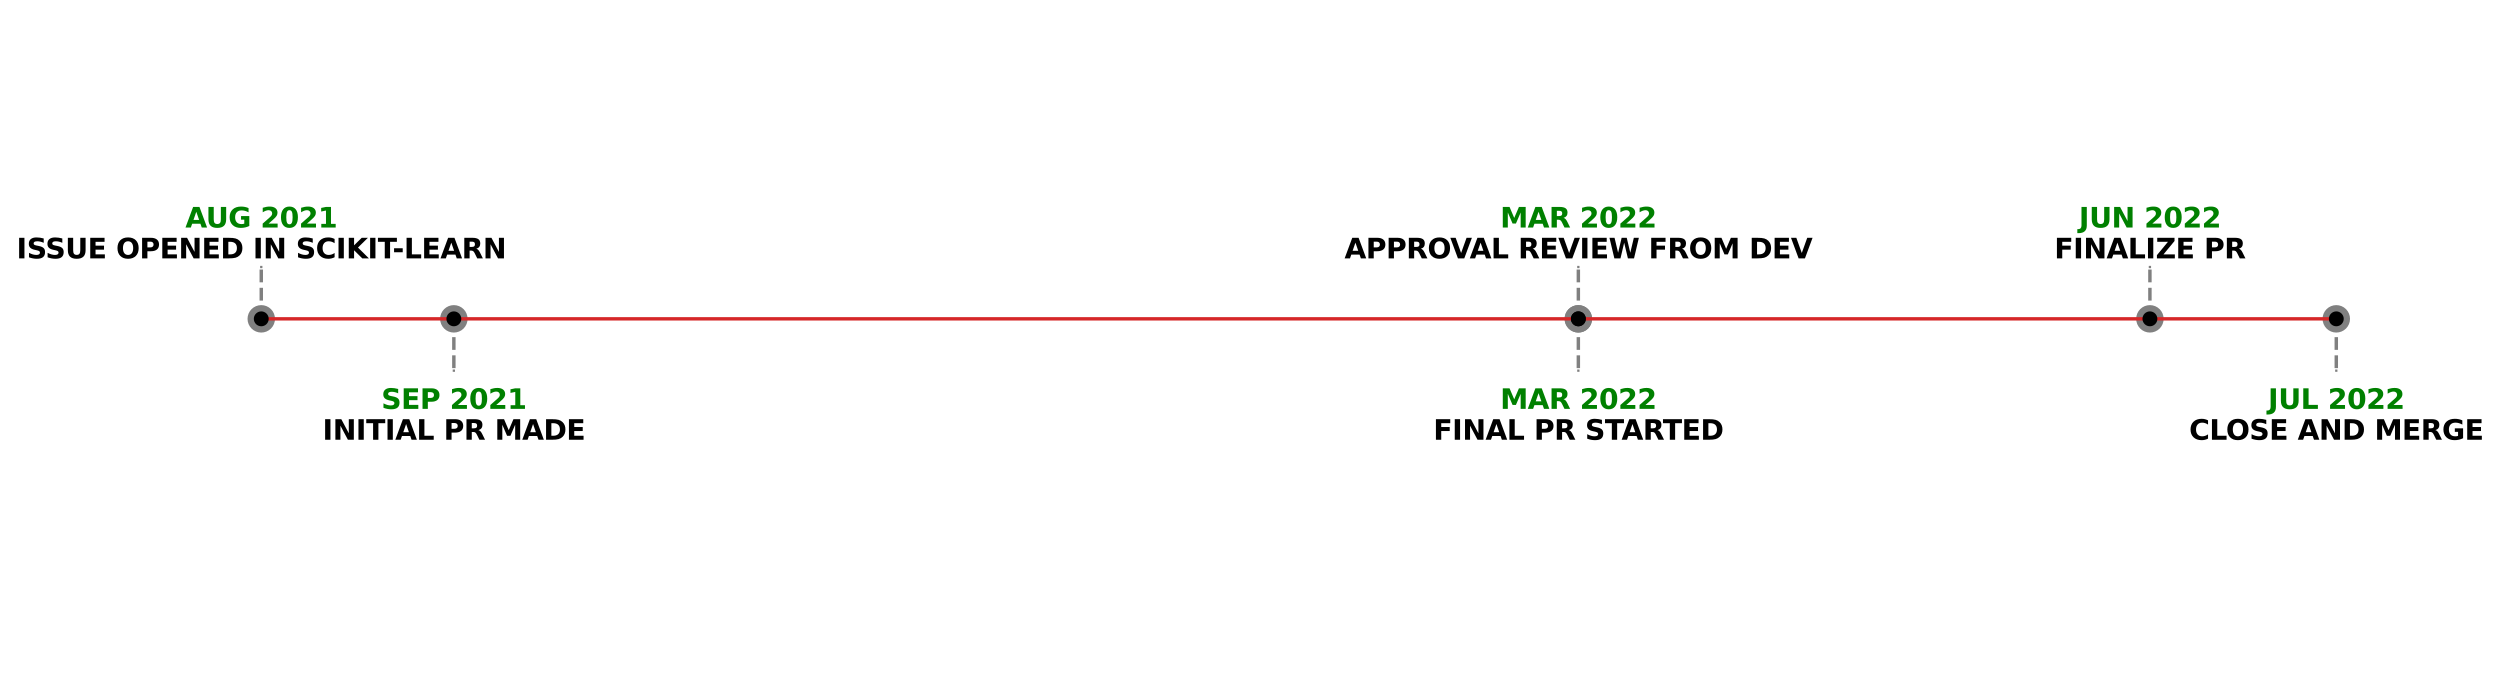 <?xml version="1.0" encoding="utf-8" standalone="no"?>
<!DOCTYPE svg PUBLIC "-//W3C//DTD SVG 1.1//EN"
  "http://www.w3.org/Graphics/SVG/1.1/DTD/svg11.dtd">
<svg height="296.4pt" version="1.1" viewBox="0 0 1088.323 296.4" width="1088.323pt" xmlns="http://www.w3.org/2000/svg" xmlns:xlink="http://www.w3.org/1999/xlink">
 <defs>
  <style type="text/css">*{stroke-linecap:butt;stroke-linejoin:round;}</style>
 </defs>
 <g id="figure_1">
  <g id="patch_1">
   <path d="M 0 296.4 
L 1088.323 296.4 
L 1088.323 0 
L 0 0 
z
" style="fill:#ffffff;"/>
  </g>
  <g id="axes_1">
   <g id="patch_2">
    <path d="M 100.213 289.2 
L 1030.58 289.2 
L 1030.58 7.2 
L 100.213 7.2 
z
" style="fill:#ffffff;"/>
   </g>
   <g id="matplotlib.axis_1"/>
   <g id="matplotlib.axis_2"/>
   <g id="PathCollection_1">
    <defs>
     <path d="M 0 5.477 
C 1.453 5.477 2.846 4.9 3.873 3.873 
C 4.9 2.846 5.477 1.453 5.477 0 
C 5.477 -1.453 4.9 -2.846 3.873 -3.873 
C 2.846 -4.9 1.453 -5.477 0 -5.477 
C -1.453 -5.477 -2.846 -4.9 -3.873 -3.873 
C -4.9 -2.846 -5.477 -1.453 -5.477 0 
C -5.477 1.453 -4.9 2.846 -3.873 3.873 
C -2.846 4.9 -1.453 5.477 0 5.477 
z
" id="m4cc5bb4ae2" style="stroke:#808080;"/>
    </defs>
    <g clip-path="url(#pea95bb0246)">
     <use style="fill:#808080;stroke:#808080;" x="113.736" xlink:href="#m4cc5bb4ae2" y="138.8"/>
     <use style="fill:#808080;stroke:#808080;" x="197.577" xlink:href="#m4cc5bb4ae2" y="138.8"/>
     <use style="fill:#808080;stroke:#808080;" x="687.101" xlink:href="#m4cc5bb4ae2" y="138.8"/>
     <use style="fill:#808080;stroke:#808080;" x="687.101" xlink:href="#m4cc5bb4ae2" y="138.8"/>
     <use style="fill:#808080;stroke:#808080;" x="935.92" xlink:href="#m4cc5bb4ae2" y="138.8"/>
     <use style="fill:#808080;stroke:#808080;" x="1017.057" xlink:href="#m4cc5bb4ae2" y="138.8"/>
    </g>
   </g>
   <g id="LineCollection_1">
    <path clip-path="url(#pea95bb0246)" d="M 113.736 138.8 
L 113.736 116.24 
" style="fill:none;stroke:#808080;stroke-dasharray:5.55,2.4;stroke-dashoffset:0;stroke-width:1.5;"/>
    <path clip-path="url(#pea95bb0246)" d="M 197.577 138.8 
L 197.577 161.36 
" style="fill:none;stroke:#808080;stroke-dasharray:5.55,2.4;stroke-dashoffset:0;stroke-width:1.5;"/>
    <path clip-path="url(#pea95bb0246)" d="M 687.101 138.8 
L 687.101 116.24 
" style="fill:none;stroke:#808080;stroke-dasharray:5.55,2.4;stroke-dashoffset:0;stroke-width:1.5;"/>
    <path clip-path="url(#pea95bb0246)" d="M 687.101 138.8 
L 687.101 161.36 
" style="fill:none;stroke:#808080;stroke-dasharray:5.55,2.4;stroke-dashoffset:0;stroke-width:1.5;"/>
    <path clip-path="url(#pea95bb0246)" d="M 935.92 138.8 
L 935.92 116.24 
" style="fill:none;stroke:#808080;stroke-dasharray:5.55,2.4;stroke-dashoffset:0;stroke-width:1.5;"/>
    <path clip-path="url(#pea95bb0246)" d="M 1017.057 138.8 
L 1017.057 161.36 
" style="fill:none;stroke:#808080;stroke-dasharray:5.55,2.4;stroke-dashoffset:0;stroke-width:1.5;"/>
   </g>
   <g id="line2d_1">
    <defs>
     <path d="M -0.5 0.5 
L 0.5 0.5 
L 0.5 -0.5 
L -0.5 -0.5 
z
" id="m36e05fafdc"/>
    </defs>
    <g clip-path="url(#pea95bb0246)">
     <use style="fill:#808080;" x="113.736" xlink:href="#m36e05fafdc" y="116.24"/>
     <use style="fill:#808080;" x="197.577" xlink:href="#m36e05fafdc" y="161.36"/>
     <use style="fill:#808080;" x="687.101" xlink:href="#m36e05fafdc" y="116.24"/>
     <use style="fill:#808080;" x="687.101" xlink:href="#m36e05fafdc" y="161.36"/>
     <use style="fill:#808080;" x="935.92" xlink:href="#m36e05fafdc" y="116.24"/>
     <use style="fill:#808080;" x="1017.057" xlink:href="#m36e05fafdc" y="161.36"/>
    </g>
   </g>
   <g id="line2d_2">
    <path clip-path="url(#pea95bb0246)" d="M 113.736 138.8 
L 1017.057 138.8 
" style="fill:none;stroke:#d62728;stroke-linecap:square;stroke-width:1.5;"/>
   </g>
   <g id="patch_3">
    <path d="M 100.213 138.8 
" style="fill:none;stroke:#000000;stroke-linecap:square;stroke-linejoin:miter;stroke-width:0.8;"/>
   </g>
   <g id="patch_4">
    <path d="M 1030.58 138.8 
" style="fill:none;stroke:#000000;stroke-linecap:square;stroke-linejoin:miter;stroke-width:0.8;"/>
   </g>
   <g id="patch_5">
    <path style="fill:none;stroke:#000000;stroke-linecap:square;stroke-linejoin:miter;stroke-width:0.8;"/>
   </g>
   <g id="patch_6">
    <path style="fill:none;stroke:#000000;stroke-linecap:square;stroke-linejoin:miter;stroke-width:0.8;"/>
   </g>
   <g id="PathCollection_2">
    <defs>
     <path d="M 0 2.739 
C 0.726 2.739 1.423 2.45 1.936 1.936 
C 2.45 1.423 2.739 0.726 2.739 0 
C 2.739 -0.726 2.45 -1.423 1.936 -1.936 
C 1.423 -2.45 0.726 -2.739 0 -2.739 
C -0.726 -2.739 -1.423 -2.45 -1.936 -1.936 
C -2.45 -1.423 -2.739 -0.726 -2.739 0 
C -2.739 0.726 -2.45 1.423 -1.936 1.936 
C -1.423 2.45 -0.726 2.739 0 2.739 
z
" id="m93f73beea1" style="stroke:#000000;"/>
    </defs>
    <g clip-path="url(#pea95bb0246)">
     <use style="stroke:#000000;" x="113.736" xlink:href="#m93f73beea1" y="138.8"/>
     <use style="stroke:#000000;" x="197.577" xlink:href="#m93f73beea1" y="138.8"/>
     <use style="stroke:#000000;" x="687.101" xlink:href="#m93f73beea1" y="138.8"/>
     <use style="stroke:#000000;" x="687.101" xlink:href="#m93f73beea1" y="138.8"/>
     <use style="stroke:#000000;" x="935.92" xlink:href="#m93f73beea1" y="138.8"/>
     <use style="stroke:#000000;" x="1017.057" xlink:href="#m93f73beea1" y="138.8"/>
    </g>
   </g>
   <g id="text_1">
    <!-- AUG 2021 -->
    <g style="fill:#008000;" transform="translate(80.695 99.042)scale(0.12 -0.12)">
     <defs>
      <path d="M 3419 850 
L 1538 850 
L 1241 0 
L 31 0 
L 1759 4666 
L 3194 4666 
L 4922 0 
L 3713 0 
L 3419 850 
z
M 1838 1716 
L 3116 1716 
L 2478 3572 
L 1838 1716 
z
" id="DejaVuSans-Bold-41" transform="scale(0.016)"/>
      <path d="M 588 4666 
L 1791 4666 
L 1791 1869 
Q 1791 1291 1980 1042 
Q 2169 794 2597 794 
Q 3028 794 3217 1042 
Q 3406 1291 3406 1869 
L 3406 4666 
L 4609 4666 
L 4609 1869 
Q 4609 878 4112 393 
Q 3616 -91 2597 -91 
Q 1581 -91 1084 393 
Q 588 878 588 1869 
L 588 4666 
z
" id="DejaVuSans-Bold-55" transform="scale(0.016)"/>
      <path d="M 4781 347 
Q 4331 128 3847 18 
Q 3363 -91 2847 -91 
Q 1681 -91 1000 561 
Q 319 1213 319 2328 
Q 319 3456 1012 4103 
Q 1706 4750 2913 4750 
Q 3378 4750 3804 4662 
Q 4231 4575 4609 4403 
L 4609 3438 
Q 4219 3659 3833 3768 
Q 3447 3878 3059 3878 
Q 2341 3878 1952 3476 
Q 1563 3075 1563 2328 
Q 1563 1588 1938 1184 
Q 2313 781 3003 781 
Q 3191 781 3352 804 
Q 3513 828 3641 878 
L 3641 1784 
L 2906 1784 
L 2906 2591 
L 4781 2591 
L 4781 347 
z
" id="DejaVuSans-Bold-47" transform="scale(0.016)"/>
      <path id="DejaVuSans-Bold-20" transform="scale(0.016)"/>
      <path d="M 1844 884 
L 3897 884 
L 3897 0 
L 506 0 
L 506 884 
L 2209 2388 
Q 2438 2594 2547 2791 
Q 2656 2988 2656 3200 
Q 2656 3528 2436 3728 
Q 2216 3928 1850 3928 
Q 1569 3928 1234 3808 
Q 900 3688 519 3450 
L 519 4475 
Q 925 4609 1322 4679 
Q 1719 4750 2100 4750 
Q 2938 4750 3402 4381 
Q 3866 4013 3866 3353 
Q 3866 2972 3669 2642 
Q 3472 2313 2841 1759 
L 1844 884 
z
" id="DejaVuSans-Bold-32" transform="scale(0.016)"/>
      <path d="M 2944 2338 
Q 2944 3213 2780 3570 
Q 2616 3928 2228 3928 
Q 1841 3928 1675 3570 
Q 1509 3213 1509 2338 
Q 1509 1453 1675 1090 
Q 1841 728 2228 728 
Q 2613 728 2778 1090 
Q 2944 1453 2944 2338 
z
M 4147 2328 
Q 4147 1169 3647 539 
Q 3147 -91 2228 -91 
Q 1306 -91 806 539 
Q 306 1169 306 2328 
Q 306 3491 806 4120 
Q 1306 4750 2228 4750 
Q 3147 4750 3647 4120 
Q 4147 3491 4147 2328 
z
" id="DejaVuSans-Bold-30" transform="scale(0.016)"/>
      <path d="M 750 831 
L 1813 831 
L 1813 3847 
L 722 3622 
L 722 4441 
L 1806 4666 
L 2950 4666 
L 2950 831 
L 4013 831 
L 4013 0 
L 750 0 
L 750 831 
z
" id="DejaVuSans-Bold-31" transform="scale(0.016)"/>
     </defs>
     <use xlink:href="#DejaVuSans-Bold-41"/>
     <use x="74.268" xlink:href="#DejaVuSans-Bold-55"/>
     <use x="155.469" xlink:href="#DejaVuSans-Bold-47"/>
     <use x="237.549" xlink:href="#DejaVuSans-Bold-20"/>
     <use x="272.363" xlink:href="#DejaVuSans-Bold-32"/>
     <use x="341.943" xlink:href="#DejaVuSans-Bold-30"/>
     <use x="411.523" xlink:href="#DejaVuSans-Bold-32"/>
     <use x="481.104" xlink:href="#DejaVuSans-Bold-31"/>
    </g>
    <!--  -->
    <g style="fill:#008000;" transform="translate(113.736 112.48)scale(0.12 -0.12)"/>
   </g>
   <g id="text_2">
    <!-- ISSUE OPENED IN SCIKIT-LEARN -->
    <g transform="translate(7.2 112.48)scale(0.12 -0.12)">
     <defs>
      <path d="M 588 4666 
L 1791 4666 
L 1791 0 
L 588 0 
L 588 4666 
z
" id="DejaVuSans-Bold-49" transform="scale(0.016)"/>
      <path d="M 3834 4519 
L 3834 3531 
Q 3450 3703 3084 3790 
Q 2719 3878 2394 3878 
Q 1963 3878 1756 3759 
Q 1550 3641 1550 3391 
Q 1550 3203 1689 3098 
Q 1828 2994 2194 2919 
L 2706 2816 
Q 3484 2659 3812 2340 
Q 4141 2022 4141 1434 
Q 4141 663 3683 286 
Q 3225 -91 2284 -91 
Q 1841 -91 1394 -6 
Q 947 78 500 244 
L 500 1259 
Q 947 1022 1364 901 
Q 1781 781 2169 781 
Q 2563 781 2772 912 
Q 2981 1044 2981 1288 
Q 2981 1506 2839 1625 
Q 2697 1744 2272 1838 
L 1806 1941 
Q 1106 2091 782 2419 
Q 459 2747 459 3303 
Q 459 4000 909 4375 
Q 1359 4750 2203 4750 
Q 2588 4750 2994 4692 
Q 3400 4634 3834 4519 
z
" id="DejaVuSans-Bold-53" transform="scale(0.016)"/>
      <path d="M 588 4666 
L 3834 4666 
L 3834 3756 
L 1791 3756 
L 1791 2888 
L 3713 2888 
L 3713 1978 
L 1791 1978 
L 1791 909 
L 3903 909 
L 3903 0 
L 588 0 
L 588 4666 
z
" id="DejaVuSans-Bold-45" transform="scale(0.016)"/>
      <path d="M 2719 3878 
Q 2169 3878 1866 3472 
Q 1563 3066 1563 2328 
Q 1563 1594 1866 1187 
Q 2169 781 2719 781 
Q 3272 781 3575 1187 
Q 3878 1594 3878 2328 
Q 3878 3066 3575 3472 
Q 3272 3878 2719 3878 
z
M 2719 4750 
Q 3844 4750 4481 4106 
Q 5119 3463 5119 2328 
Q 5119 1197 4481 553 
Q 3844 -91 2719 -91 
Q 1597 -91 958 553 
Q 319 1197 319 2328 
Q 319 3463 958 4106 
Q 1597 4750 2719 4750 
z
" id="DejaVuSans-Bold-4f" transform="scale(0.016)"/>
      <path d="M 588 4666 
L 2584 4666 
Q 3475 4666 3951 4270 
Q 4428 3875 4428 3144 
Q 4428 2409 3951 2014 
Q 3475 1619 2584 1619 
L 1791 1619 
L 1791 0 
L 588 0 
L 588 4666 
z
M 1791 3794 
L 1791 2491 
L 2456 2491 
Q 2806 2491 2997 2661 
Q 3188 2831 3188 3144 
Q 3188 3456 2997 3625 
Q 2806 3794 2456 3794 
L 1791 3794 
z
" id="DejaVuSans-Bold-50" transform="scale(0.016)"/>
      <path d="M 588 4666 
L 1931 4666 
L 3628 1466 
L 3628 4666 
L 4769 4666 
L 4769 0 
L 3425 0 
L 1728 3200 
L 1728 0 
L 588 0 
L 588 4666 
z
" id="DejaVuSans-Bold-4e" transform="scale(0.016)"/>
      <path d="M 1791 3756 
L 1791 909 
L 2222 909 
Q 2959 909 3348 1275 
Q 3738 1641 3738 2338 
Q 3738 3031 3350 3393 
Q 2963 3756 2222 3756 
L 1791 3756 
z
M 588 4666 
L 1856 4666 
Q 2919 4666 3439 4514 
Q 3959 4363 4331 4000 
Q 4659 3684 4818 3271 
Q 4978 2859 4978 2338 
Q 4978 1809 4818 1395 
Q 4659 981 4331 666 
Q 3956 303 3431 151 
Q 2906 0 1856 0 
L 588 0 
L 588 4666 
z
" id="DejaVuSans-Bold-44" transform="scale(0.016)"/>
      <path d="M 4288 256 
Q 3956 84 3597 -3 
Q 3238 -91 2847 -91 
Q 1681 -91 1000 561 
Q 319 1213 319 2328 
Q 319 3447 1000 4098 
Q 1681 4750 2847 4750 
Q 3238 4750 3597 4662 
Q 3956 4575 4288 4403 
L 4288 3438 
Q 3953 3666 3628 3772 
Q 3303 3878 2944 3878 
Q 2300 3878 1931 3465 
Q 1563 3053 1563 2328 
Q 1563 1606 1931 1193 
Q 2300 781 2944 781 
Q 3303 781 3628 887 
Q 3953 994 4288 1222 
L 4288 256 
z
" id="DejaVuSans-Bold-43" transform="scale(0.016)"/>
      <path d="M 588 4666 
L 1791 4666 
L 1791 2963 
L 3525 4666 
L 4922 4666 
L 2675 2456 
L 5153 0 
L 3647 0 
L 1791 1838 
L 1791 0 
L 588 0 
L 588 4666 
z
" id="DejaVuSans-Bold-4b" transform="scale(0.016)"/>
      <path d="M 31 4666 
L 4331 4666 
L 4331 3756 
L 2784 3756 
L 2784 0 
L 1581 0 
L 1581 3756 
L 31 3756 
L 31 4666 
z
" id="DejaVuSans-Bold-54" transform="scale(0.016)"/>
      <path d="M 347 2297 
L 2309 2297 
L 2309 1388 
L 347 1388 
L 347 2297 
z
" id="DejaVuSans-Bold-2d" transform="scale(0.016)"/>
      <path d="M 588 4666 
L 1791 4666 
L 1791 909 
L 3903 909 
L 3903 0 
L 588 0 
L 588 4666 
z
" id="DejaVuSans-Bold-4c" transform="scale(0.016)"/>
      <path d="M 2297 2597 
Q 2675 2597 2839 2737 
Q 3003 2878 3003 3200 
Q 3003 3519 2839 3656 
Q 2675 3794 2297 3794 
L 1791 3794 
L 1791 2597 
L 2297 2597 
z
M 1791 1766 
L 1791 0 
L 588 0 
L 588 4666 
L 2425 4666 
Q 3347 4666 3776 4356 
Q 4206 4047 4206 3378 
Q 4206 2916 3982 2619 
Q 3759 2322 3309 2181 
Q 3556 2125 3751 1926 
Q 3947 1728 4147 1325 
L 4800 0 
L 3519 0 
L 2950 1159 
Q 2778 1509 2601 1637 
Q 2425 1766 2131 1766 
L 1791 1766 
z
" id="DejaVuSans-Bold-52" transform="scale(0.016)"/>
     </defs>
     <use xlink:href="#DejaVuSans-Bold-49"/>
     <use x="37.207" xlink:href="#DejaVuSans-Bold-53"/>
     <use x="104.729" xlink:href="#DejaVuSans-Bold-53"/>
     <use x="176.75" xlink:href="#DejaVuSans-Bold-55"/>
     <use x="257.951" xlink:href="#DejaVuSans-Bold-45"/>
     <use x="326.262" xlink:href="#DejaVuSans-Bold-20"/>
     <use x="361.076" xlink:href="#DejaVuSans-Bold-4f"/>
     <use x="446.086" xlink:href="#DejaVuSans-Bold-50"/>
     <use x="519.377" xlink:href="#DejaVuSans-Bold-45"/>
     <use x="587.688" xlink:href="#DejaVuSans-Bold-4e"/>
     <use x="671.379" xlink:href="#DejaVuSans-Bold-45"/>
     <use x="739.689" xlink:href="#DejaVuSans-Bold-44"/>
     <use x="822.697" xlink:href="#DejaVuSans-Bold-20"/>
     <use x="857.512" xlink:href="#DejaVuSans-Bold-49"/>
     <use x="894.719" xlink:href="#DejaVuSans-Bold-4e"/>
     <use x="978.41" xlink:href="#DejaVuSans-Bold-20"/>
     <use x="1013.225" xlink:href="#DejaVuSans-Bold-53"/>
     <use x="1085.246" xlink:href="#DejaVuSans-Bold-43"/>
     <use x="1158.635" xlink:href="#DejaVuSans-Bold-49"/>
     <use x="1195.842" xlink:href="#DejaVuSans-Bold-4b"/>
     <use x="1273.332" xlink:href="#DejaVuSans-Bold-49"/>
     <use x="1310.539" xlink:href="#DejaVuSans-Bold-54"/>
     <use x="1364.002" xlink:href="#DejaVuSans-Bold-2d"/>
     <use x="1405.506" xlink:href="#DejaVuSans-Bold-4c"/>
     <use x="1469.227" xlink:href="#DejaVuSans-Bold-45"/>
     <use x="1537.537" xlink:href="#DejaVuSans-Bold-41"/>
     <use x="1614.93" xlink:href="#DejaVuSans-Bold-52"/>
     <use x="1691.932" xlink:href="#DejaVuSans-Bold-4e"/>
    </g>
   </g>
   <g id="text_3">
    <!-- SEP 2021 -->
    <g style="fill:#008000;" transform="translate(165.972 178.002)scale(0.12 -0.12)">
     <use xlink:href="#DejaVuSans-Bold-53"/>
     <use x="72.021" xlink:href="#DejaVuSans-Bold-45"/>
     <use x="140.332" xlink:href="#DejaVuSans-Bold-50"/>
     <use x="213.623" xlink:href="#DejaVuSans-Bold-20"/>
     <use x="248.438" xlink:href="#DejaVuSans-Bold-32"/>
     <use x="318.018" xlink:href="#DejaVuSans-Bold-30"/>
     <use x="387.598" xlink:href="#DejaVuSans-Bold-32"/>
     <use x="457.178" xlink:href="#DejaVuSans-Bold-31"/>
    </g>
    <!--  -->
    <g style="fill:#008000;" transform="translate(197.577 191.44)scale(0.12 -0.12)"/>
   </g>
   <g id="text_4">
    <!-- INITIAL PR MADE -->
    <g transform="translate(140.41 191.44)scale(0.12 -0.12)">
     <defs>
      <path d="M 588 4666 
L 2119 4666 
L 3181 2169 
L 4250 4666 
L 5778 4666 
L 5778 0 
L 4641 0 
L 4641 3413 
L 3566 897 
L 2803 897 
L 1728 3413 
L 1728 0 
L 588 0 
L 588 4666 
z
" id="DejaVuSans-Bold-4d" transform="scale(0.016)"/>
     </defs>
     <use xlink:href="#DejaVuSans-Bold-49"/>
     <use x="37.207" xlink:href="#DejaVuSans-Bold-4e"/>
     <use x="120.898" xlink:href="#DejaVuSans-Bold-49"/>
     <use x="158.105" xlink:href="#DejaVuSans-Bold-54"/>
     <use x="226.318" xlink:href="#DejaVuSans-Bold-49"/>
     <use x="263.525" xlink:href="#DejaVuSans-Bold-41"/>
     <use x="340.918" xlink:href="#DejaVuSans-Bold-4c"/>
     <use x="404.639" xlink:href="#DejaVuSans-Bold-20"/>
     <use x="439.453" xlink:href="#DejaVuSans-Bold-50"/>
     <use x="512.744" xlink:href="#DejaVuSans-Bold-52"/>
     <use x="589.746" xlink:href="#DejaVuSans-Bold-20"/>
     <use x="624.561" xlink:href="#DejaVuSans-Bold-4d"/>
     <use x="724.072" xlink:href="#DejaVuSans-Bold-41"/>
     <use x="801.465" xlink:href="#DejaVuSans-Bold-44"/>
     <use x="884.473" xlink:href="#DejaVuSans-Bold-45"/>
    </g>
   </g>
   <g id="text_5">
    <!-- MAR 2022 -->
    <g style="fill:#008000;" transform="translate(653.079 99.042)scale(0.12 -0.12)">
     <use xlink:href="#DejaVuSans-Bold-4d"/>
     <use x="99.512" xlink:href="#DejaVuSans-Bold-41"/>
     <use x="176.904" xlink:href="#DejaVuSans-Bold-52"/>
     <use x="253.906" xlink:href="#DejaVuSans-Bold-20"/>
     <use x="288.721" xlink:href="#DejaVuSans-Bold-32"/>
     <use x="358.301" xlink:href="#DejaVuSans-Bold-30"/>
     <use x="427.881" xlink:href="#DejaVuSans-Bold-32"/>
     <use x="497.461" xlink:href="#DejaVuSans-Bold-32"/>
    </g>
    <!--  -->
    <g style="fill:#008000;" transform="translate(687.101 112.48)scale(0.12 -0.12)"/>
   </g>
   <g id="text_6">
    <!-- APPROVAL REVIEW FROM DEV -->
    <g transform="translate(585.303 112.48)scale(0.12 -0.12)">
     <defs>
      <path d="M 31 4666 
L 1241 4666 
L 2478 1222 
L 3713 4666 
L 4922 4666 
L 3194 0 
L 1759 0 
L 31 4666 
z
" id="DejaVuSans-Bold-56" transform="scale(0.016)"/>
      <path d="M 191 4666 
L 1344 4666 
L 2150 1275 
L 2950 4666 
L 4109 4666 
L 4909 1275 
L 5716 4666 
L 6859 4666 
L 5759 0 
L 4372 0 
L 3525 3547 
L 2688 0 
L 1300 0 
L 191 4666 
z
" id="DejaVuSans-Bold-57" transform="scale(0.016)"/>
      <path d="M 588 4666 
L 3834 4666 
L 3834 3756 
L 1791 3756 
L 1791 2888 
L 3713 2888 
L 3713 1978 
L 1791 1978 
L 1791 0 
L 588 0 
L 588 4666 
z
" id="DejaVuSans-Bold-46" transform="scale(0.016)"/>
     </defs>
     <use xlink:href="#DejaVuSans-Bold-41"/>
     <use x="77.393" xlink:href="#DejaVuSans-Bold-50"/>
     <use x="150.684" xlink:href="#DejaVuSans-Bold-50"/>
     <use x="223.975" xlink:href="#DejaVuSans-Bold-52"/>
     <use x="300.977" xlink:href="#DejaVuSans-Bold-4f"/>
     <use x="383.361" xlink:href="#DejaVuSans-Bold-56"/>
     <use x="454.004" xlink:href="#DejaVuSans-Bold-41"/>
     <use x="531.396" xlink:href="#DejaVuSans-Bold-4c"/>
     <use x="595.117" xlink:href="#DejaVuSans-Bold-20"/>
     <use x="629.932" xlink:href="#DejaVuSans-Bold-52"/>
     <use x="706.934" xlink:href="#DejaVuSans-Bold-45"/>
     <use x="775.244" xlink:href="#DejaVuSans-Bold-56"/>
     <use x="852.637" xlink:href="#DejaVuSans-Bold-49"/>
     <use x="889.844" xlink:href="#DejaVuSans-Bold-45"/>
     <use x="958.154" xlink:href="#DejaVuSans-Bold-57"/>
     <use x="1068.457" xlink:href="#DejaVuSans-Bold-20"/>
     <use x="1103.271" xlink:href="#DejaVuSans-Bold-46"/>
     <use x="1171.582" xlink:href="#DejaVuSans-Bold-52"/>
     <use x="1248.584" xlink:href="#DejaVuSans-Bold-4f"/>
     <use x="1333.594" xlink:href="#DejaVuSans-Bold-4d"/>
     <use x="1433.105" xlink:href="#DejaVuSans-Bold-20"/>
     <use x="1467.92" xlink:href="#DejaVuSans-Bold-44"/>
     <use x="1550.928" xlink:href="#DejaVuSans-Bold-45"/>
     <use x="1619.238" xlink:href="#DejaVuSans-Bold-56"/>
    </g>
   </g>
   <g id="text_7">
    <!-- MAR 2022 -->
    <g style="fill:#008000;" transform="translate(653.079 178.002)scale(0.12 -0.12)">
     <use xlink:href="#DejaVuSans-Bold-4d"/>
     <use x="99.512" xlink:href="#DejaVuSans-Bold-41"/>
     <use x="176.904" xlink:href="#DejaVuSans-Bold-52"/>
     <use x="253.906" xlink:href="#DejaVuSans-Bold-20"/>
     <use x="288.721" xlink:href="#DejaVuSans-Bold-32"/>
     <use x="358.301" xlink:href="#DejaVuSans-Bold-30"/>
     <use x="427.881" xlink:href="#DejaVuSans-Bold-32"/>
     <use x="497.461" xlink:href="#DejaVuSans-Bold-32"/>
    </g>
    <!--  -->
    <g style="fill:#008000;" transform="translate(687.101 191.44)scale(0.12 -0.12)"/>
   </g>
   <g id="text_8">
    <!-- FINAL PR STARTED -->
    <g transform="translate(623.972 191.44)scale(0.12 -0.12)">
     <use xlink:href="#DejaVuSans-Bold-46"/>
     <use x="68.311" xlink:href="#DejaVuSans-Bold-49"/>
     <use x="105.518" xlink:href="#DejaVuSans-Bold-4e"/>
     <use x="189.209" xlink:href="#DejaVuSans-Bold-41"/>
     <use x="266.602" xlink:href="#DejaVuSans-Bold-4c"/>
     <use x="330.322" xlink:href="#DejaVuSans-Bold-20"/>
     <use x="365.137" xlink:href="#DejaVuSans-Bold-50"/>
     <use x="438.428" xlink:href="#DejaVuSans-Bold-52"/>
     <use x="515.43" xlink:href="#DejaVuSans-Bold-20"/>
     <use x="550.244" xlink:href="#DejaVuSans-Bold-53"/>
     <use x="622.266" xlink:href="#DejaVuSans-Bold-54"/>
     <use x="682.729" xlink:href="#DejaVuSans-Bold-41"/>
     <use x="760.121" xlink:href="#DejaVuSans-Bold-52"/>
     <use x="832.623" xlink:href="#DejaVuSans-Bold-54"/>
     <use x="900.836" xlink:href="#DejaVuSans-Bold-45"/>
     <use x="969.146" xlink:href="#DejaVuSans-Bold-44"/>
    </g>
   </g>
   <g id="text_9">
    <!-- JUN 2022 -->
    <g style="fill:#008000;" transform="translate(905.007 99.042)scale(0.12 -0.12)">
     <defs>
      <path d="M 588 4666 
L 1791 4666 
L 1791 453 
Q 1791 -419 1317 -850 
Q 844 -1281 -116 -1281 
L -359 -1281 
L -359 -372 
L -172 -372 
Q 203 -372 395 -162 
Q 588 47 588 453 
L 588 4666 
z
" id="DejaVuSans-Bold-4a" transform="scale(0.016)"/>
     </defs>
     <use xlink:href="#DejaVuSans-Bold-4a"/>
     <use x="37.207" xlink:href="#DejaVuSans-Bold-55"/>
     <use x="118.408" xlink:href="#DejaVuSans-Bold-4e"/>
     <use x="202.1" xlink:href="#DejaVuSans-Bold-20"/>
     <use x="236.914" xlink:href="#DejaVuSans-Bold-32"/>
     <use x="306.494" xlink:href="#DejaVuSans-Bold-30"/>
     <use x="376.074" xlink:href="#DejaVuSans-Bold-32"/>
     <use x="445.654" xlink:href="#DejaVuSans-Bold-32"/>
    </g>
    <!--  -->
    <g style="fill:#008000;" transform="translate(935.92 112.48)scale(0.12 -0.12)"/>
   </g>
   <g id="text_10">
    <!-- FINALIZE PR -->
    <g transform="translate(894.313 112.48)scale(0.12 -0.12)">
     <defs>
      <path d="M 359 4666 
L 4281 4666 
L 4281 3938 
L 1778 909 
L 4353 909 
L 4353 0 
L 288 0 
L 288 728 
L 2791 3756 
L 359 3756 
L 359 4666 
z
" id="DejaVuSans-Bold-5a" transform="scale(0.016)"/>
     </defs>
     <use xlink:href="#DejaVuSans-Bold-46"/>
     <use x="68.311" xlink:href="#DejaVuSans-Bold-49"/>
     <use x="105.518" xlink:href="#DejaVuSans-Bold-4e"/>
     <use x="189.209" xlink:href="#DejaVuSans-Bold-41"/>
     <use x="266.602" xlink:href="#DejaVuSans-Bold-4c"/>
     <use x="330.322" xlink:href="#DejaVuSans-Bold-49"/>
     <use x="367.529" xlink:href="#DejaVuSans-Bold-5a"/>
     <use x="440.039" xlink:href="#DejaVuSans-Bold-45"/>
     <use x="508.35" xlink:href="#DejaVuSans-Bold-20"/>
     <use x="543.164" xlink:href="#DejaVuSans-Bold-50"/>
     <use x="616.455" xlink:href="#DejaVuSans-Bold-52"/>
    </g>
   </g>
   <g id="text_11">
    <!-- JUL 2022 -->
    <g style="fill:#008000;" transform="translate(987.342 178.002)scale(0.12 -0.12)">
     <use xlink:href="#DejaVuSans-Bold-4a"/>
     <use x="37.207" xlink:href="#DejaVuSans-Bold-55"/>
     <use x="118.408" xlink:href="#DejaVuSans-Bold-4c"/>
     <use x="182.129" xlink:href="#DejaVuSans-Bold-20"/>
     <use x="216.943" xlink:href="#DejaVuSans-Bold-32"/>
     <use x="286.523" xlink:href="#DejaVuSans-Bold-30"/>
     <use x="356.104" xlink:href="#DejaVuSans-Bold-32"/>
     <use x="425.684" xlink:href="#DejaVuSans-Bold-32"/>
    </g>
    <!--  -->
    <g style="fill:#008000;" transform="translate(1017.057 191.44)scale(0.12 -0.12)"/>
   </g>
   <g id="text_12">
    <!-- CLOSE AND MERGE -->
    <g transform="translate(952.991 191.44)scale(0.12 -0.12)">
     <use xlink:href="#DejaVuSans-Bold-43"/>
     <use x="73.389" xlink:href="#DejaVuSans-Bold-4c"/>
     <use x="133.484" xlink:href="#DejaVuSans-Bold-4f"/>
     <use x="218.494" xlink:href="#DejaVuSans-Bold-53"/>
     <use x="290.516" xlink:href="#DejaVuSans-Bold-45"/>
     <use x="358.826" xlink:href="#DejaVuSans-Bold-20"/>
     <use x="393.641" xlink:href="#DejaVuSans-Bold-41"/>
     <use x="471.033" xlink:href="#DejaVuSans-Bold-4e"/>
     <use x="554.725" xlink:href="#DejaVuSans-Bold-44"/>
     <use x="637.732" xlink:href="#DejaVuSans-Bold-20"/>
     <use x="672.547" xlink:href="#DejaVuSans-Bold-4d"/>
     <use x="772.059" xlink:href="#DejaVuSans-Bold-45"/>
     <use x="840.369" xlink:href="#DejaVuSans-Bold-52"/>
     <use x="917.371" xlink:href="#DejaVuSans-Bold-47"/>
     <use x="999.451" xlink:href="#DejaVuSans-Bold-45"/>
    </g>
   </g>
  </g>
 </g>
 <defs>
  <clipPath id="pea95bb0246">
   <rect height="282" width="930.367" x="100.213" y="7.2"/>
  </clipPath>
 </defs>
</svg>
